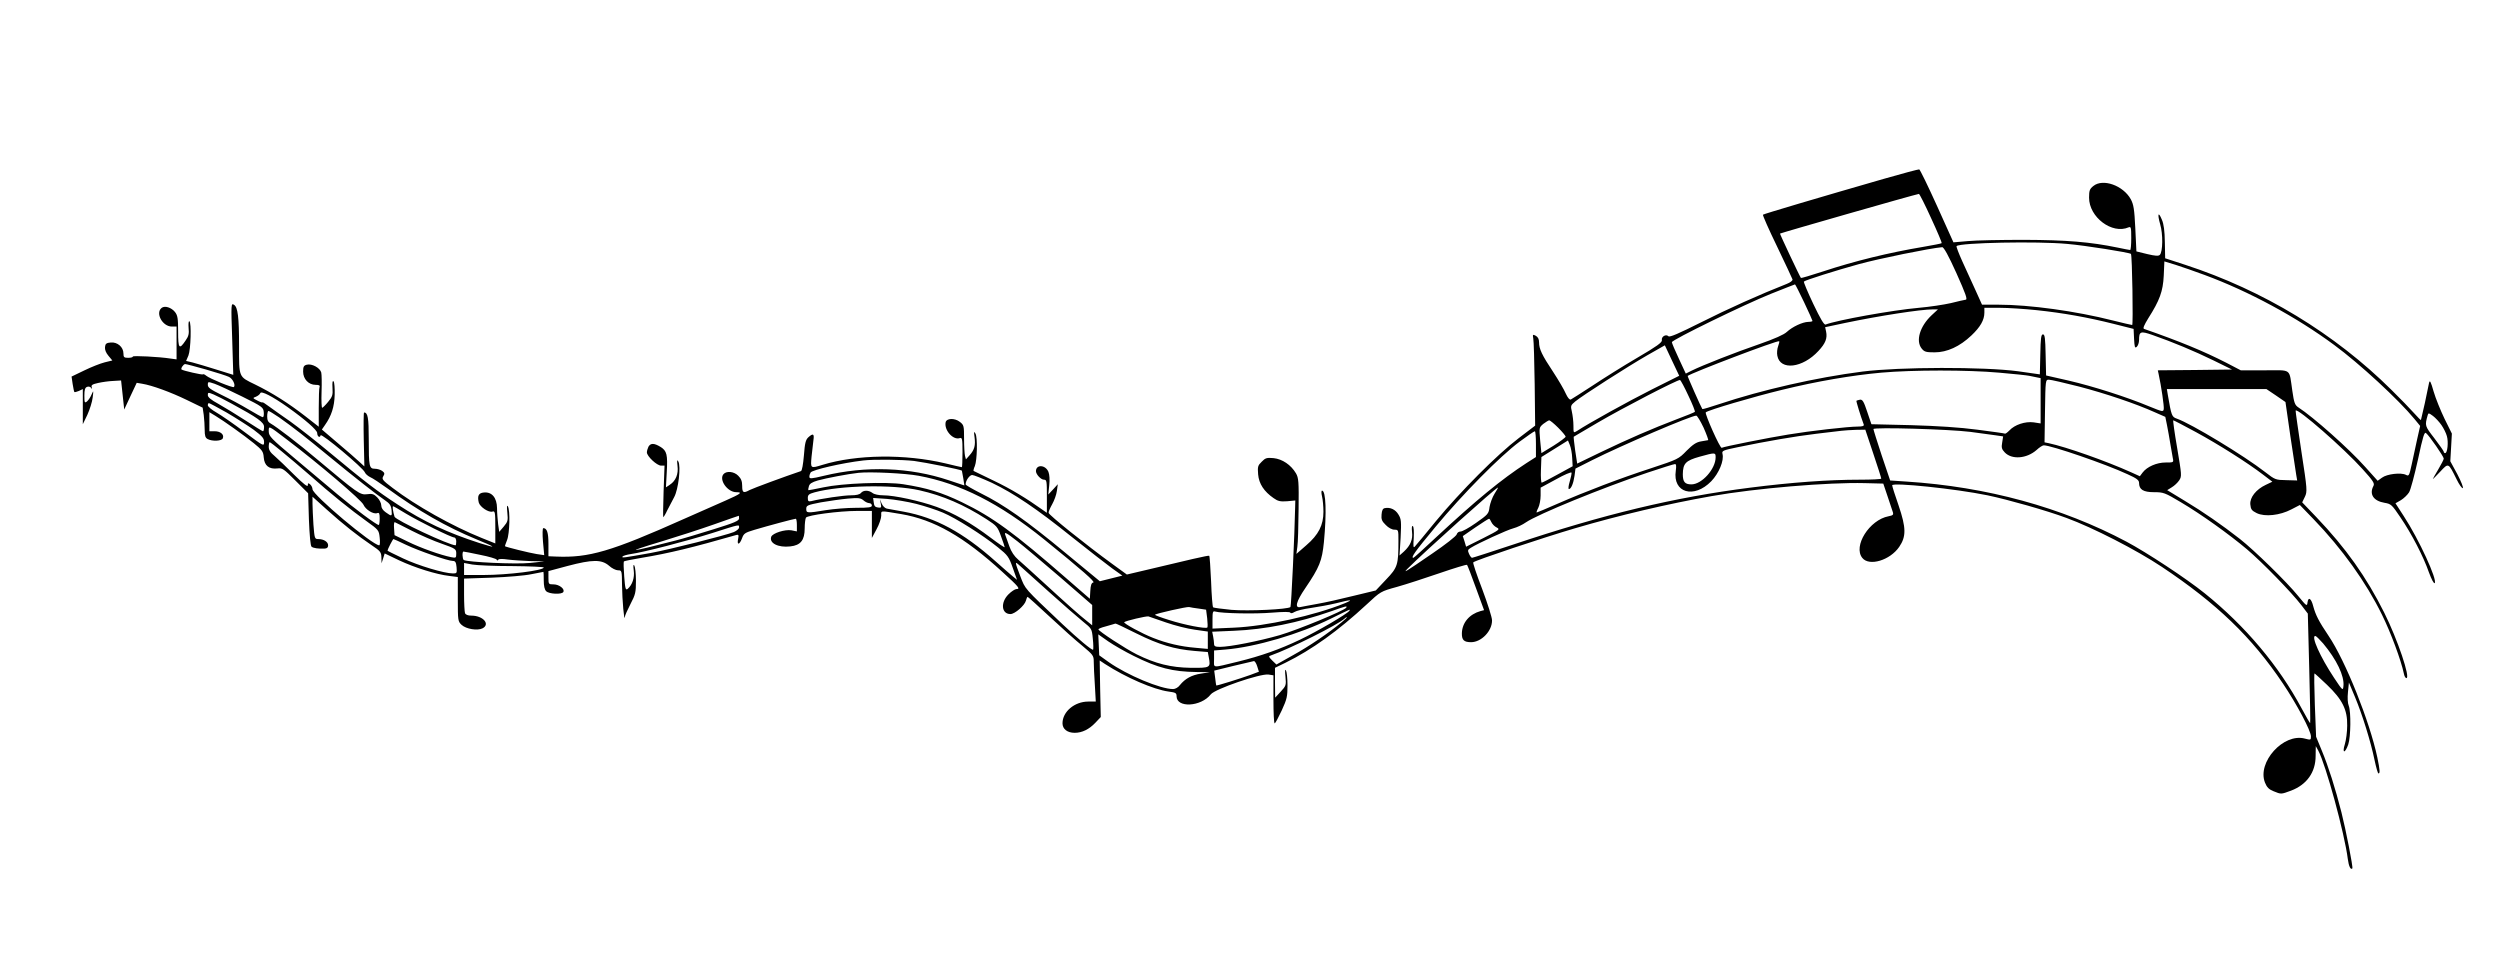 <?xml version="1.0" standalone="no"?>
<!DOCTYPE svg PUBLIC "-//W3C//DTD SVG 20010904//EN"
 "http://www.w3.org/TR/2001/REC-SVG-20010904/DTD/svg10.dtd">
<svg version="1.0" xmlns="http://www.w3.org/2000/svg"
 width="1600pt" height="613pt" viewBox="0 0 1600 613"
 preserveAspectRatio="xMidYMid meet">
<g transform="translate(0,613) scale(0.1,-0.1)"
fill="#000000" stroke="none">
<path d="M12055 4985 c-406 -117 -767 -224 -772 -229 -3 -3 37 -94 90 -203 52
-109 97 -204 99 -211 2 -8 -14 -20 -37 -29 -166 -65 -380 -161 -548 -246 -142
-71 -201 -97 -209 -89 -16 16 -47 -3 -42 -25 3 -14 -33 -40 -158 -113 -89 -52
-218 -133 -287 -179 -69 -45 -132 -85 -138 -88 -8 -3 -20 12 -32 38 -10 24
-47 87 -81 139 -72 108 -90 147 -90 189 0 21 -7 34 -21 42 -19 10 -21 9 -16
-18 3 -15 7 -147 9 -293 l3 -264 -105 -80 c-136 -103 -374 -342 -530 -531 -67
-82 -128 -156 -135 -163 -10 -11 -11 0 -7 56 2 41 0 72 -6 75 -6 4 -8 -9 -5
-37 6 -49 -10 -87 -52 -126 l-28 -25 7 115 c5 103 4 118 -14 147 -19 32 -52
48 -87 41 -13 -2 -19 -14 -21 -41 -3 -30 2 -43 27 -67 17 -18 40 -30 55 -30
26 0 26 -1 26 -72 0 -153 -5 -170 -79 -247 l-66 -70 -145 -35 c-80 -20 -183
-43 -230 -51 -47 -8 -95 -18 -107 -20 -39 -9 -28 35 31 121 91 134 107 175
119 294 18 189 13 330 -12 330 -5 0 -5 -16 0 -37 5 -21 9 -65 9 -98 0 -86 -31
-147 -110 -215 l-63 -55 6 45 c4 25 7 134 8 242 2 176 0 200 -17 229 -32 54
-87 91 -143 97 -44 4 -53 1 -76 -23 -25 -24 -27 -32 -23 -81 5 -60 38 -110 99
-152 28 -20 43 -23 87 -20 l52 5 -1 -41 c-3 -165 -25 -636 -30 -641 -16 -15
-270 -27 -378 -18 -61 6 -114 13 -117 16 -4 3 -10 78 -13 166 -4 88 -9 162
-12 164 -4 4 -133 -26 -425 -96 l-102 -24 -91 66 c-172 125 -410 316 -410 329
-1 7 10 32 23 55 13 23 27 61 30 85 l6 43 -30 -33 -31 -33 6 58 c4 37 2 69 -5
87 -19 46 -79 49 -80 5 0 -21 32 -55 51 -55 18 0 19 -8 19 -106 l0 -106 -23
16 c-108 77 -209 138 -316 189 -69 33 -128 62 -130 63 -2 2 1 16 8 31 15 38
18 183 4 208 -10 17 -11 13 -6 -22 7 -53 0 -81 -31 -116 l-24 -27 -6 22 c-3
13 -6 62 -6 110 0 82 -1 88 -27 108 -33 26 -86 24 -91 -3 -10 -51 48 -115 90
-101 16 5 18 -4 18 -90 0 -53 -2 -96 -4 -96 -3 0 -51 11 -108 25 -256 60 -565
57 -784 -10 -78 -24 -77 -24 -70 53 4 37 9 84 12 105 6 41 -2 46 -33 18 -17
-16 -22 -37 -28 -116 -5 -57 -12 -98 -19 -100 -104 -35 -307 -110 -328 -121
-40 -22 -48 -18 -48 26 0 30 -7 47 -25 65 -27 28 -76 33 -95 10 -30 -36 26
-115 82 -115 43 0 30 -10 -67 -53 -44 -19 -163 -72 -265 -117 -470 -210 -611
-251 -822 -242 l-48 2 0 78 c0 73 -9 102 -33 102 -5 0 -6 -37 -2 -86 l8 -87
-48 7 c-45 7 -197 45 -203 50 -1 2 5 19 13 39 17 41 21 193 5 217 -6 9 -7 -4
-3 -41 5 -50 3 -58 -23 -89 l-29 -34 -7 50 c-3 27 -7 73 -7 102 -1 67 -33 105
-84 100 -34 -3 -43 -21 -33 -64 8 -29 64 -66 88 -58 16 5 18 -4 18 -100 l0
-104 -87 35 c-189 76 -422 207 -570 320 -65 49 -71 57 -60 75 10 16 9 22 -7
34 -11 8 -32 14 -47 14 -36 0 -39 14 -39 190 0 136 -6 170 -30 170 -3 0 -4
-78 -2 -172 l4 -173 -34 31 c-18 17 -79 70 -136 118 l-102 87 20 29 c41 58 60
116 62 194 1 41 -2 80 -7 85 -7 7 -9 -8 -7 -42 3 -46 -1 -56 -28 -89 -17 -21
-35 -38 -38 -38 -4 0 -6 46 -4 102 2 55 1 112 -2 124 -8 30 -60 58 -92 50 -20
-5 -24 -13 -24 -44 0 -48 35 -85 80 -85 23 0 29 -4 25 -14 -3 -8 -5 -69 -5
-134 l0 -120 -82 64 c-113 88 -217 153 -325 206 -107 52 -103 42 -103 247 0
184 -8 248 -32 263 -19 12 -20 9 -12 -218 l7 -230 -109 34 c-60 19 -128 39
-151 45 l-42 10 15 35 c15 38 20 210 6 219 -5 3 -7 -16 -5 -42 4 -38 0 -54
-19 -81 -41 -61 -48 -53 -48 57 0 84 -3 103 -20 125 -23 29 -66 43 -86 26 -41
-33 6 -119 66 -119 l30 0 0 -105 0 -105 -37 5 c-76 12 -243 20 -243 13 0 -5
-13 -8 -30 -8 -26 0 -30 4 -30 28 0 41 -39 74 -81 70 -28 -2 -35 -8 -37 -29
-2 -17 6 -37 22 -56 l25 -30 -49 -12 c-28 -7 -86 -30 -131 -52 l-81 -39 7 -48
c4 -26 9 -49 11 -51 2 -2 15 1 29 7 l25 12 0 -113 0 -112 29 60 c15 33 31 83
34 110 6 48 6 49 -7 20 -7 -17 -20 -36 -29 -44 -15 -12 -17 -9 -17 37 0 37 4
51 17 56 9 4 21 1 26 -6 6 -10 7 -9 4 4 -5 13 4 19 41 27 26 6 70 12 97 13
l50 3 10 -93 10 -93 40 86 40 85 35 -6 c63 -10 183 -54 286 -104 l101 -49 7
-47 c3 -26 6 -69 6 -95 0 -38 4 -51 19 -59 30 -16 91 -13 97 5 10 24 -15 45
-52 45 l-34 0 0 61 0 61 38 -23 c58 -35 181 -123 247 -176 54 -44 60 -53 63
-91 4 -52 34 -76 87 -70 32 4 40 -2 116 -78 l81 -81 5 -167 c4 -102 10 -169
17 -175 11 -9 44 -14 84 -12 15 1 22 7 22 21 0 22 -28 40 -63 40 -23 0 -24 3
-31 92 -3 50 -6 111 -6 135 l0 44 92 -83 c107 -96 197 -167 286 -227 57 -38
62 -45 63 -79 l1 -37 10 31 10 32 92 -44 c100 -47 240 -91 322 -100 l54 -7 0
-142 c0 -137 1 -142 24 -164 29 -27 102 -39 135 -22 50 27 2 81 -72 81 -23 0
-37 6 -41 16 -3 9 -6 62 -6 118 l0 103 178 6 c97 4 211 13 252 22 41 8 76 15
78 15 1 0 2 -24 2 -54 0 -36 5 -60 16 -70 18 -18 99 -22 109 -5 12 19 -26 49
-62 49 -32 0 -33 1 -33 43 l0 42 123 33 c159 42 217 42 264 2 18 -17 45 -30
58 -30 25 0 25 -1 26 -97 1 -90 14 -240 18 -202 0 9 17 46 36 83 32 61 35 75
35 149 0 45 -5 89 -10 97 -7 10 -8 1 -4 -31 6 -47 -9 -92 -39 -118 -13 -10
-16 1 -22 79 -4 50 -5 94 -2 97 4 3 55 13 114 23 175 29 330 67 605 146 15 4
17 0 12 -25 -9 -42 9 -39 25 4 11 31 19 36 79 54 87 26 255 71 265 71 4 0 7
-18 7 -40 l0 -41 -35 7 c-41 7 -120 -18 -129 -41 -15 -41 44 -71 122 -62 66 7
92 40 92 115 0 31 4 62 8 69 10 16 213 43 327 43 l95 0 0 -86 0 -87 30 56 c17
31 30 70 30 87 0 34 -13 33 127 10 211 -36 401 -144 648 -370 106 -96 117
-110 90 -110 -9 0 -32 -15 -51 -34 -52 -52 -45 -126 13 -126 28 0 91 55 99 86
3 13 8 24 11 24 2 0 66 -57 141 -127 76 -71 170 -155 210 -187 68 -57 72 -62
72 -101 0 -23 3 -90 7 -148 l6 -107 -48 0 c-88 0 -165 -65 -165 -139 0 -37 31
-61 78 -61 47 0 92 22 132 64 l35 37 -4 181 -3 181 33 -22 c134 -87 312 -164
408 -177 45 -6 51 -9 51 -30 0 -76 156 -68 219 12 27 35 317 134 369 127 l32
-5 0 -154 c0 -85 3 -154 8 -154 4 1 24 38 45 83 34 74 37 90 37 162 0 44 -5
87 -10 95 -6 9 -7 -5 -3 -41 5 -54 4 -58 -30 -95 l-36 -39 -1 95 0 96 66 32
c171 84 341 207 520 373 90 84 90 84 195 113 57 16 180 56 273 88 93 32 172
56 175 53 3 -3 29 -70 57 -148 l52 -142 -23 -6 c-71 -20 -117 -74 -119 -141
-1 -44 13 -58 59 -58 66 0 135 72 134 140 0 19 -29 109 -63 200 -35 91 -61
168 -57 171 12 13 447 158 651 218 282 83 596 157 875 206 281 50 748 89 979
83 l119 -3 28 -83 c16 -46 31 -92 34 -102 4 -14 -1 -19 -28 -24 -123 -23 -229
-192 -168 -267 44 -55 177 -15 236 71 45 66 45 121 -4 265 -23 65 -41 123 -41
129 0 20 406 -22 610 -64 133 -28 377 -97 506 -145 169 -62 448 -205 610 -313
351 -234 576 -450 775 -747 88 -131 179 -302 179 -338 0 -23 -1 -24 -39 -14
-137 37 -307 -152 -255 -282 12 -30 25 -43 55 -55 49 -20 47 -20 112 4 100 38
157 117 157 222 l1 63 16 -29 c48 -89 168 -528 189 -694 6 -46 18 -71 29 -60
6 5 -42 250 -70 360 -39 153 -83 292 -125 393 l-37 90 -8 203 c-4 111 -5 202
-2 202 2 0 38 -33 80 -73 98 -94 131 -159 129 -261 0 -39 -7 -93 -15 -119 -19
-60 1 -61 22 -1 16 48 18 209 3 247 -7 17 -9 51 -5 88 l6 61 39 -93 c47 -113
101 -286 125 -403 10 -47 21 -86 25 -86 11 0 10 19 -7 102 -49 231 -203 617
-313 780 -62 92 -82 132 -97 187 -13 52 -32 64 -37 25 -3 -26 -6 -24 -60 42
-71 88 -281 293 -373 365 -114 89 -233 172 -353 244 l-112 68 29 18 c17 10 38
30 48 45 17 26 16 33 -13 206 -17 98 -28 178 -25 178 3 0 69 -34 146 -76 145
-79 327 -194 429 -272 l59 -45 -42 -20 c-62 -29 -103 -81 -99 -125 3 -32 9
-40 41 -56 52 -25 148 -15 222 24 l54 28 88 -91 c183 -190 335 -402 438 -612
56 -113 122 -291 140 -377 3 -16 10 -28 16 -28 27 0 -56 247 -142 419 -114
228 -245 413 -434 611 l-91 95 17 35 c16 34 16 44 -22 290 -21 140 -38 258
-37 262 8 22 312 -244 429 -375 67 -74 78 -91 69 -107 -28 -53 0 -96 71 -108
42 -7 47 -12 101 -92 73 -107 148 -252 183 -353 17 -46 32 -74 37 -69 19 19
-100 279 -198 429 l-53 82 35 20 c18 11 42 34 52 50 10 16 35 111 57 210 32
150 41 179 52 169 21 -17 113 -150 113 -163 0 -6 -16 -37 -35 -69 -19 -32 -35
-60 -35 -62 0 -2 21 20 47 47 54 58 52 59 105 -48 17 -35 35 -60 40 -57 5 3
-11 43 -35 89 l-45 83 5 88 5 89 -47 95 c-25 52 -57 130 -70 175 -18 63 -24
75 -29 55 -3 -14 -15 -72 -27 -130 -13 -58 -24 -106 -25 -108 -1 -2 -21 18
-45 45 -23 26 -88 93 -144 148 -363 360 -820 637 -1319 800 l-129 42 -2 104
c-1 71 -7 116 -19 143 -23 56 -30 38 -11 -29 19 -63 17 -177 -2 -196 -9 -9
-29 -7 -81 5 l-69 17 -7 147 c-6 124 -11 153 -29 187 -49 88 -178 134 -239 85
-24 -19 -28 -29 -28 -75 0 -125 147 -236 253 -190 15 6 17 0 17 -69 0 -42 -3
-76 -7 -76 -5 0 -39 7 -78 15 -179 37 -329 49 -600 50 -148 0 -311 -3 -361 -8
l-92 -8 -105 233 c-58 128 -109 233 -114 234 -4 1 -107 -26 -228 -61z m304
-251 c40 -86 70 -158 68 -160 -2 -3 -56 -13 -119 -24 -220 -37 -437 -90 -640
-157 -76 -25 -141 -44 -142 -42 -7 8 -136 282 -134 284 11 6 855 248 889 254
4 0 39 -69 78 -155z m871 -165 c115 -10 399 -55 408 -64 8 -7 15 -455 8 -455
-4 0 -60 13 -124 29 -236 60 -532 101 -732 101 l-105 0 -42 93 c-23 50 -61
134 -84 184 -23 51 -40 95 -37 98 22 22 517 32 708 14z m-709 -187 c59 -132
72 -168 60 -170 -9 -1 -52 -11 -96 -22 -44 -10 -136 -24 -205 -30 -169 -15
-524 -79 -596 -107 -10 -4 -33 36 -79 132 -36 76 -63 140 -60 143 8 9 205 71
350 111 130 36 460 103 535 109 10 1 40 -53 91 -166z m1589 -12 c284 -105 587
-269 829 -448 162 -119 413 -351 514 -474 l36 -44 -19 -84 c-10 -47 -26 -120
-35 -162 -16 -73 -18 -77 -37 -67 -31 16 -121 6 -153 -18 l-28 -20 -79 88
c-102 115 -334 321 -429 382 -22 15 -27 29 -38 105 -22 148 0 132 -176 132
l-154 0 -94 49 c-143 73 -295 136 -525 216 -9 3 0 24 27 68 73 115 94 172 99
273 l4 91 72 -22 c39 -12 123 -42 186 -65z m-2564 -174 c30 -63 54 -117 54
-120 0 -3 -12 -6 -27 -6 -37 -1 -101 -31 -137 -64 -19 -18 -78 -44 -175 -78
-152 -52 -368 -137 -434 -170 l-38 -19 -44 95 c-25 53 -45 100 -45 106 0 15
465 242 635 310 83 33 151 60 153 60 2 0 28 -51 58 -114z m1488 -51 c171 -18
327 -46 494 -88 l127 -32 3 -63 c3 -54 5 -62 17 -52 8 7 15 27 15 44 0 55 9
59 86 32 129 -45 268 -103 389 -162 l120 -59 -238 -3 -237 -2 5 -23 c17 -77
36 -208 33 -225 -3 -19 -7 -18 -93 17 -141 59 -356 128 -515 165 l-145 33 -3
132 c-2 106 -5 131 -17 131 -12 0 -15 -24 -17 -128 l-3 -128 -140 20 c-219 29
-756 28 -995 -2 -297 -38 -643 -117 -919 -209 -57 -19 -104 -33 -106 -31 -9
13 -96 210 -94 212 25 20 578 231 586 222 2 -2 -1 -16 -7 -32 -6 -16 -9 -43
-5 -61 18 -96 162 -79 263 31 45 48 58 81 49 124 l-6 28 127 27 c221 46 483
87 564 87 l31 0 -40 -37 c-76 -71 -104 -165 -64 -214 17 -21 28 -24 83 -24 79
0 160 37 235 108 57 54 83 99 83 146 l0 31 98 0 c53 0 160 -7 236 -15z m-2463
-508 c-151 -76 -404 -216 -478 -265 -23 -14 -23 -14 -23 34 0 27 -5 67 -10 89
-9 38 -8 41 22 66 46 38 333 222 462 296 l111 63 46 -98 46 -97 -176 -88z
m-9252 128 c66 -19 132 -40 146 -47 24 -11 44 -52 32 -65 -7 -7 -156 54 -178
73 -9 8 -18 11 -21 8 -5 -4 -124 23 -136 31 -7 6 12 35 23 35 7 0 67 -16 134
-35z m11475 -20 c92 -8 179 -17 192 -20 13 -3 35 -7 49 -10 l25 -5 0 -145 0
-145 -45 7 c-54 7 -121 -15 -155 -52 -13 -13 -26 -23 -29 -20 -4 2 -83 13
-176 25 -113 15 -255 24 -424 29 l-254 6 -27 80 c-22 66 -30 79 -46 77 -10 -2
-21 -5 -23 -7 -2 -3 26 -96 47 -152 3 -9 -8 -13 -37 -13 -62 0 -309 -28 -446
-51 -125 -20 -416 -78 -426 -85 -10 -6 -110 219 -102 227 14 14 306 100 488
144 224 55 447 93 635 110 203 18 553 18 754 0z m-1988 -148 c26 -54 44 -100
41 -103 -3 -3 -56 -25 -118 -48 -157 -60 -305 -124 -484 -210 l-151 -73 -13
85 c-6 46 -11 86 -9 87 2 1 71 42 153 90 162 95 514 277 527 273 5 -2 29 -47
54 -101z m2500 59 c172 -45 364 -110 486 -165 l66 -29 11 -54 c6 -29 15 -82
21 -118 6 -36 13 -77 16 -92 6 -28 5 -28 -46 -28 -57 0 -119 -27 -147 -64
l-18 -24 -55 25 c-162 73 -417 163 -530 187 l-25 5 3 201 c3 199 3 200 25 200
12 0 99 -20 193 -44z m-11756 -64 c129 -64 135 -69 138 -99 2 -18 -1 -33 -6
-33 -5 0 -46 22 -92 50 -45 27 -123 69 -171 92 -71 35 -89 47 -89 65 0 21 1
21 43 7 23 -8 103 -45 177 -82z m13016 7 l61 -42 31 -216 c18 -119 35 -232 38
-251 l6 -35 -70 2 c-68 1 -72 3 -134 51 -136 106 -475 311 -567 343 -31 11
-34 17 -57 152 l-6 37 318 0 319 0 61 -41z m-12726 -74 c113 -80 190 -148 190
-166 0 -22 17 -35 22 -15 4 16 273 -209 283 -237 4 -10 19 -23 33 -30 15 -6
65 -39 112 -73 198 -144 376 -246 570 -326 127 -52 134 -60 20 -24 -205 66
-357 137 -525 247 -131 85 -214 149 -434 332 -91 76 -205 165 -254 200 -50 34
-109 77 -133 94 -24 18 -44 31 -44 28 0 -3 -15 2 -32 11 -32 16 -32 17 -10 25
12 5 25 15 28 23 6 16 76 -20 174 -89z m-360 23 c170 -92 210 -121 210 -150 0
-16 -3 -28 -7 -28 -3 0 -54 31 -112 69 -58 38 -136 85 -173 106 -48 26 -68 43
-68 56 0 18 2 19 38 4 20 -9 71 -34 112 -57z m-30 -58 c58 -34 135 -83 173
-110 56 -42 67 -55 67 -79 0 -29 -2 -28 -125 64 -69 52 -150 108 -180 125 -30
17 -55 38 -55 46 0 8 3 14 7 14 4 0 55 -27 113 -60z m336 -31 c92 -65 167
-124 319 -249 163 -134 304 -245 359 -282 31 -21 39 -34 42 -62 4 -42 2 -43
-37 -15 -19 13 -29 29 -29 45 0 14 -12 37 -26 51 -21 21 -32 25 -65 20 -44 -6
-62 7 -319 223 -123 104 -261 209 -297 229 -17 9 -23 21 -23 46 0 19 4 35 8
35 5 0 35 -19 68 -41z m13839 -49 c14 -20 30 -52 35 -71 11 -37 4 -109 -11
-109 -5 0 -9 4 -9 9 0 4 -27 43 -60 86 -61 79 -62 80 -43 147 4 16 7 16 34 -4
16 -12 40 -38 54 -58z m-4722 -17 c19 -43 32 -79 29 -80 -4 -1 -25 -4 -46 -8
-30 -5 -52 -20 -92 -60 -51 -53 -56 -55 -225 -111 -200 -65 -418 -148 -601
-228 -71 -31 -130 -56 -133 -56 -3 0 1 13 10 30 8 16 15 51 15 79 l0 50 98 53
c53 30 98 49 100 43 1 -5 -4 -31 -12 -58 -8 -26 -10 -47 -5 -47 14 0 29 36 36
85 l6 46 107 54 c191 96 633 285 666 285 6 0 27 -35 47 -77z m-931 0 c26 -26
48 -52 48 -58 -1 -5 -35 -31 -78 -58 l-77 -47 -8 82 c-7 81 -7 82 20 105 16
12 32 22 38 23 5 0 31 -21 57 -47z m-8132 -79 c198 -150 474 -385 486 -414 14
-32 64 -63 88 -54 13 5 16 -2 16 -35 0 -23 -3 -41 -6 -41 -14 0 -158 107 -265
197 -64 54 -189 159 -277 233 -148 124 -161 138 -162 168 0 39 -6 42 120 -54z
m10770 52 c63 -8 136 -18 162 -22 l48 -7 -6 -39 c-6 -32 -3 -43 16 -63 45 -48
140 -41 204 15 18 17 39 30 46 30 47 0 397 -120 536 -185 60 -27 74 -38 74
-56 0 -42 27 -59 96 -59 60 0 69 -3 171 -64 132 -78 309 -205 423 -301 97 -82
285 -275 348 -357 l42 -55 9 -349 c5 -192 8 -350 6 -352 -1 -2 -26 41 -55 95
-145 271 -360 527 -620 736 -115 93 -372 262 -500 330 -416 221 -896 352
-1409 385 l-104 7 -54 160 c-29 88 -53 164 -53 169 0 13 484 -1 620 -18z
m-621 -139 c28 -83 51 -155 51 -160 0 -4 -62 -7 -137 -7 -200 0 -436 -17 -702
-51 -481 -61 -934 -169 -1519 -365 -139 -46 -256 -84 -261 -84 -4 0 -13 11
-19 25 -10 22 -9 27 11 39 44 28 233 115 273 125 23 6 59 23 80 38 76 52 487
220 778 318 90 30 169 55 176 55 8 0 9 -13 5 -43 -21 -141 116 -181 227 -67
49 51 83 132 72 175 -5 20 1 23 98 43 177 37 368 70 503 86 72 9 144 17 160
19 17 2 58 5 92 6 l61 1 51 -153z m-2159 61 l0 -83 -61 -39 c-160 -104 -321
-236 -576 -473 -78 -73 -144 -133 -147 -133 -19 0 9 39 141 198 174 210 413
452 538 545 50 37 93 67 98 67 4 0 7 -37 7 -82z m232 -89 l3 -53 -95 -52 c-52
-29 -99 -53 -103 -53 -4 -1 -7 36 -5 81 l3 83 85 53 85 53 12 -29 c7 -17 14
-54 15 -83z m-8259 42 c40 -32 119 -100 177 -150 139 -123 267 -226 365 -296
78 -56 80 -58 85 -106 3 -27 2 -49 -3 -49 -43 0 -427 323 -427 359 0 10 -7 24
-15 31 -12 10 -15 9 -15 -6 0 -13 -26 7 -88 68 -48 48 -104 102 -124 119 -28
23 -38 39 -38 60 0 16 3 29 6 29 3 0 38 -26 77 -59z m9177 -38 c0 -74 -88
-173 -155 -173 -42 0 -55 16 -55 65 1 69 18 87 107 112 101 28 103 28 103 -4z
m-5130 -23 c75 -10 298 -55 306 -62 1 -2 5 -24 9 -49 l7 -46 -99 33 c-251 84
-531 94 -800 29 -83 -20 -93 -20 -93 -6 0 9 4 21 8 27 11 17 200 61 337 77 66
8 246 6 325 -3z m30 -95 c267 -50 516 -176 801 -406 248 -201 331 -274 316
-277 -12 -2 -17 -18 -19 -54 l-3 -50 -145 126 c-342 298 -476 396 -674 492
-131 63 -223 91 -376 115 -110 17 -391 6 -510 -20 -52 -11 -95 -19 -97 -18 -1
2 0 13 4 25 4 16 19 26 57 37 54 15 195 42 261 49 75 8 300 -3 385 -19z m468
-45 c140 -67 286 -165 515 -349 103 -82 217 -171 254 -198 l66 -47 -72 -18
-72 -18 -222 183 c-246 204 -394 308 -540 380 -53 27 -97 52 -97 57 0 24 25
60 42 60 10 0 67 -23 126 -50z m-463 -48 c150 -34 286 -93 429 -185 65 -42 71
-49 92 -108 13 -35 24 -67 24 -71 0 -4 -40 23 -89 60 -127 96 -239 159 -347
198 -108 39 -271 74 -341 74 -28 0 -58 6 -69 15 -25 19 -58 19 -74 0 -8 -10
-30 -15 -65 -15 -46 0 -189 -21 -252 -37 -19 -4 -23 -1 -23 20 0 20 7 26 43
36 165 45 500 52 672 13z m3680 -22 c-14 -22 -28 -61 -32 -85 -5 -43 -10 -48
-87 -102 -44 -31 -89 -56 -100 -55 -10 0 -20 -7 -23 -18 -3 -11 -73 -66 -157
-123 -172 -118 -191 -130 -156 -95 110 110 565 518 577 518 2 0 -8 -18 -22
-40z m-4002 -60 c9 0 17 -7 17 -15 0 -12 -18 -15 -102 -15 -57 0 -143 -7 -193
-15 -121 -20 -125 -19 -125 8 0 22 7 25 94 42 52 9 129 20 173 24 67 6 81 4
99 -11 11 -10 28 -18 37 -18z m302 -5 c54 -14 131 -39 170 -56 81 -34 253
-142 353 -223 62 -50 69 -60 94 -131 l27 -76 -28 23 c-16 13 -65 56 -110 96
-208 185 -384 280 -586 317 -49 9 -99 18 -110 20 -12 3 -26 17 -32 32 l-12 28
6 -28 c5 -26 3 -28 -18 -25 -18 2 -25 10 -27 32 l-4 29 89 -6 c49 -4 133 -18
188 -32z m-3267 -62 c85 -51 290 -153 310 -153 6 0 12 -11 12 -25 0 -14 -2
-25 -4 -25 -41 0 -384 161 -391 183 -10 33 -15 67 -9 67 3 0 40 -21 82 -47z
m2132 -31 c0 -15 -30 -28 -162 -69 -90 -28 -199 -61 -243 -72 -305 -79 -340
-81 -90 -6 99 30 250 79 335 109 85 30 156 55 158 55 1 1 2 -7 2 -17z m4815
-24 c6 -13 21 -28 34 -34 23 -12 18 -15 -86 -68 l-110 -55 -10 34 -11 34 81
56 c44 30 83 55 87 55 3 0 10 -10 15 -22z m-6909 -55 c55 -28 142 -66 192 -83
88 -31 92 -34 92 -63 0 -28 -2 -29 -32 -23 -66 13 -196 59 -279 100 l-84 41
-3 44 c-2 23 0 41 5 39 4 -2 53 -26 109 -55z m2094 21 c0 -8 -15 -21 -33 -29
-52 -21 -412 -112 -532 -134 -175 -31 -187 -33 -181 -23 3 5 27 12 53 16 80
11 359 83 523 135 181 58 170 55 170 35z m1781 -88 c39 -30 162 -134 275 -231
l204 -177 0 -65 0 -65 -37 30 c-41 32 -117 99 -289 257 -60 55 -126 115 -147
133 -25 21 -45 51 -57 85 -10 28 -21 60 -25 70 -11 27 2 21 76 -37z m-3914
-22 c84 -40 270 -104 301 -104 16 0 21 -8 24 -40 3 -38 2 -40 -23 -40 -55 0
-222 50 -319 96 -55 26 -100 48 -100 50 0 7 34 74 38 74 2 0 38 -16 79 -36z
m476 -65 c56 -11 104 -25 106 -31 2 -6 6 -7 10 0 4 6 27 6 61 1 30 -4 96 -8
145 -10 l90 -2 -95 -10 c-88 -9 -399 5 -422 19 -9 6 -11 54 -2 54 3 0 52 -9
107 -21z m205 -72 c111 -1 202 -5 202 -9 0 -19 -231 -48 -386 -48 l-124 0 0
39 0 38 53 -10 c28 -5 143 -10 255 -10z m3432 -162 c90 -81 190 -168 221 -193
56 -45 57 -46 63 -110 4 -35 4 -67 2 -70 -7 -6 -95 68 -196 163 -250 237 -237
222 -270 307 -36 95 -36 97 -7 71 12 -11 96 -86 187 -168z m1896 -76 c-195
-79 -505 -147 -708 -156 l-138 -6 0 57 c0 50 2 57 18 52 42 -12 257 -16 362
-7 75 6 116 6 118 0 3 -6 13 -4 26 4 12 8 60 20 106 26 47 7 119 20 160 30 98
25 116 25 56 0z m-934 -34 l47 -7 7 -55 c3 -29 4 -56 1 -59 -10 -10 -149 17
-245 48 -52 16 -92 31 -90 34 9 8 204 52 218 49 8 -2 36 -7 62 -10z m944 6
c-12 -19 -310 -142 -426 -176 -132 -38 -320 -75 -382 -75 -30 0 -38 4 -38 19
0 10 -3 32 -6 48 l-6 30 139 6 c200 8 411 51 623 125 95 34 104 36 96 23z m20
-20 c-12 -19 -205 -132 -316 -185 -130 -62 -249 -104 -395 -140 -175 -42 -155
-45 -155 17 l0 54 74 6 c191 16 474 99 672 197 135 66 127 63 120 51z m-1173
-75 c55 -19 137 -40 183 -46 l84 -12 0 -55 0 -56 -77 7 c-97 8 -186 29 -272
63 -70 27 -193 94 -186 101 9 9 141 40 155 37 8 -3 59 -20 113 -39z m1123 1
c-82 -68 -210 -155 -312 -211 l-105 -59 -27 26 c-24 25 -25 27 -6 33 115 40
428 196 469 235 5 5 11 9 15 9 3 -1 -12 -15 -34 -33z m-1311 -72 c143 -71 241
-100 370 -111 l85 -7 6 -32 c13 -69 11 -70 -116 -69 -126 2 -224 26 -345 86
-72 36 -245 149 -245 160 0 4 19 12 43 18 23 6 47 13 52 15 6 2 12 4 15 4 2 1
63 -28 135 -64z m-19 -143 c154 -77 249 -101 403 -103 l86 -1 -58 -9 c-60 -9
-102 -32 -136 -74 -10 -14 -29 -25 -43 -25 -81 0 -294 89 -413 173 l-60 43 -3
67 -3 67 64 -45 c35 -24 108 -66 163 -93z m7612 80 c86 -103 137 -208 130
-273 -3 -31 -5 -30 -60 53 -89 134 -149 268 -120 268 5 0 27 -22 50 -48z
m-6822 -146 l11 -35 -56 -21 c-64 -23 -214 -70 -217 -67 -1 1 -4 23 -7 49 l-6
46 122 30 c67 16 127 30 132 31 6 0 15 -14 21 -33z"/>
<path d="M4150 3271 c-5 -11 -10 -27 -10 -36 0 -25 64 -85 91 -85 l22 0 -6
-165 c-3 -91 -4 -165 -2 -165 2 0 14 19 25 43 12 23 32 61 44 84 28 50 45 199
27 230 -8 14 -9 7 -5 -28 7 -53 -11 -97 -50 -122 l-24 -16 5 93 c7 116 1 141
-40 166 -41 25 -63 25 -77 1z"/>
</g>
</svg>
